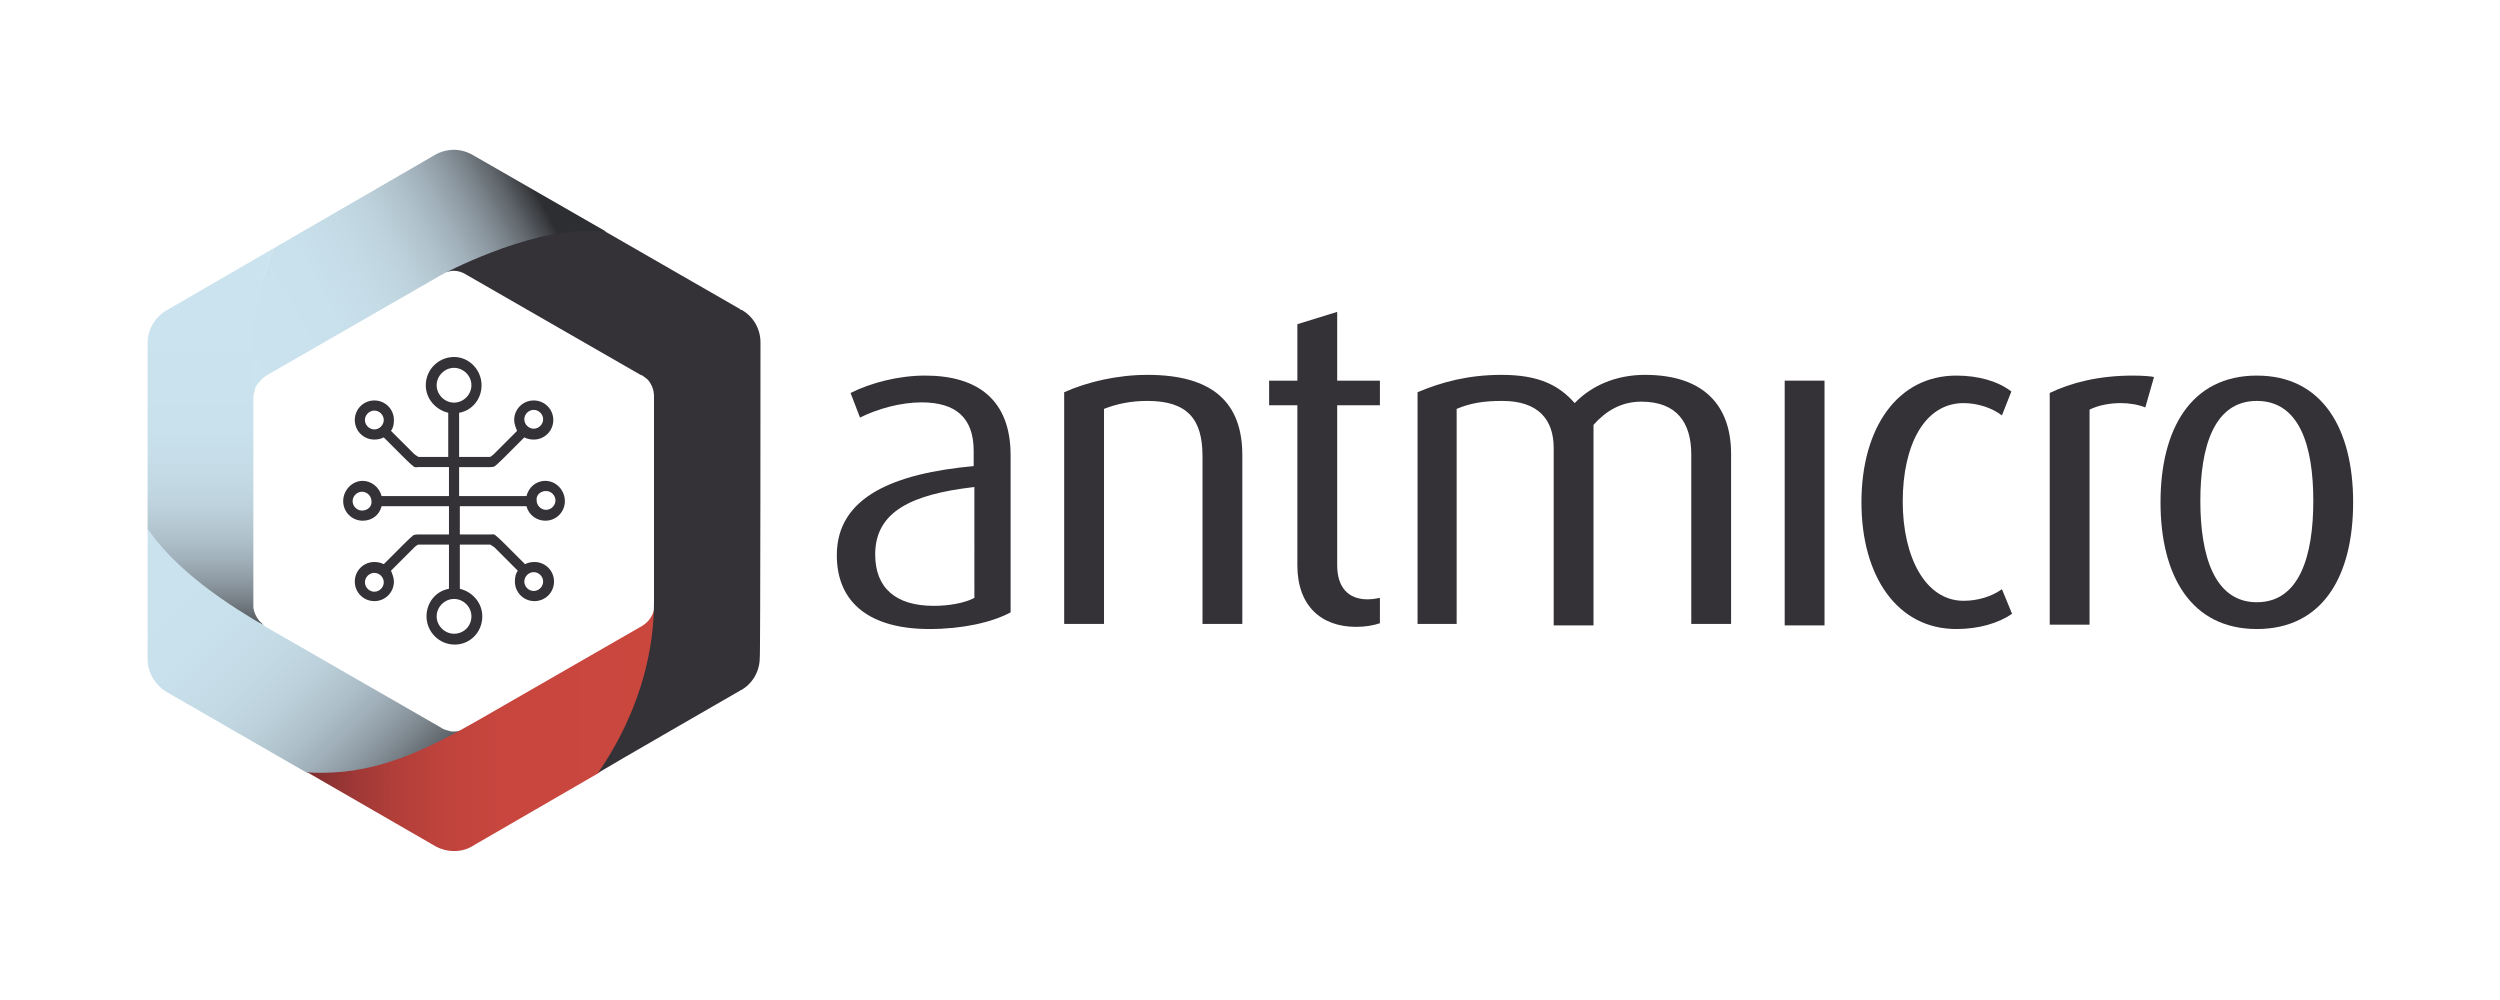 <?xml version="1.0" encoding="UTF-8" standalone="no"?>
<!-- Generator: Adobe Illustrator 22.1.0, SVG Export Plug-In . SVG Version: 6.00 Build 0)  -->

<svg
   version="1.1"
   id="Layer_1"
   x="0px"
   y="0px"
   viewBox="0 0 300 120"
   xml:space="preserve"
   sodipodi:docname="antmicro.svg"
   width="300"
   height="120"
   inkscape:version="1.2.2 (1:1.2.2+202212051552+b0a8486541)"
   xmlns:inkscape="http://www.inkscape.org/namespaces/inkscape"
   xmlns:sodipodi="http://sodipodi.sourceforge.net/DTD/sodipodi-0.dtd"
   xmlns="http://www.w3.org/2000/svg"
   xmlns:svg="http://www.w3.org/2000/svg"><defs
   id="defs2987" /><sodipodi:namedview
   id="namedview2985"
   pagecolor="#ffffff"
   bordercolor="#666666"
   borderopacity="1.0"
   inkscape:showpageshadow="2"
   inkscape:pageopacity="0.0"
   inkscape:pagecheckerboard="0"
   inkscape:deskcolor="#d1d1d1"
   showgrid="false"
   inkscape:zoom="4.4256072"
   inkscape:cx="155.57187"
   inkscape:cy="79.311152"
   inkscape:window-width="3840"
   inkscape:window-height="2136"
   inkscape:window-x="3840"
   inkscape:window-y="0"
   inkscape:window-maximized="1"
   inkscape:current-layer="Layer_1" />
<style
   type="text/css"
   id="style2868">
	.st0{fill:#343137;}
	.st1{fill:url(#SVGID_1_);}
	.st2{fill:url(#SVGID_2_);}
	.st3{fill:url(#SVGID_3_);}
	.st4{fill:url(#SVGID_4_);}
</style>








<g
   id="g3541"
   transform="matrix(1.068,0,0,1.068,-30.688,-23.907)"><path
     class="st0"
     d="m 133.172,93.062 c -6.59,0 -10.414,-2.848 -10.414,-8.299 0,-6.59 6.509,-9.194 15.378,-10.008 v -1.709 c 0,-3.743 -2.034,-5.451 -5.858,-5.451 -2.36,0 -4.963,0.732 -6.916,1.709 l -1.058,-2.766 c 2.278,-1.139 5.37,-1.953 8.38,-1.953 5.939,0 9.601,2.766 9.601,8.95 v 17.656 c -2.115,1.139 -5.451,1.871 -9.113,1.871 z m 4.963,-15.947 c -6.997,0.814 -11.065,2.766 -11.065,7.567 0,3.743 2.278,5.777 6.59,5.777 1.709,0 3.499,-0.325 4.556,-0.895 V 77.115 Z"
     id="path2870"
     style="stroke-width:0.814" /><path
     class="st0"
     d="M 163.846,92.574 V 73.616 c 0,-4.15 -1.709,-6.184 -6.184,-6.184 -1.871,0 -3.417,0.325 -4.882,0.895 v 24.165 H 148.305 V 66.457 c 2.522,-1.139 5.939,-1.953 9.357,-1.953 7.404,0 10.659,3.173 10.659,9.031 v 18.958 h -4.475 z"
     id="path2872"
     style="stroke-width:0.814" /><path
     class="st0"
     d="m 181.095,92.818 c -3.905,0 -6.59,-2.36 -6.59,-6.916 V 67.921 h -3.173 v -2.766 h 3.173 v -6.346 l 4.475,-1.383 v 7.729 h 4.8 v 2.766 h -4.8 v 17.981 c 0,2.36 1.139,3.824 3.417,3.824 0.488,0 0.976,-0.081 1.383,-0.163 v 2.848 c -0.732,0.244 -1.627,0.407 -2.685,0.407 z"
     id="path2874"
     style="stroke-width:0.814" /><path
     class="st0"
     d="M 218.765,92.574 V 73.454 c 0,-3.58 -1.627,-5.939 -5.614,-5.939 -2.278,0 -3.987,1.058 -5.37,2.604 v 22.537 h -4.475 V 72.721 c 0,-3.173 -1.709,-5.289 -5.777,-5.289 -2.115,0 -3.58,0.244 -5.126,0.895 v 24.165 h -4.394 V 66.457 c 2.685,-1.139 5.695,-1.953 9.438,-1.953 4.149,0 6.428,1.139 8.218,3.173 1.871,-1.953 4.638,-3.173 7.892,-3.173 6.753,0 9.682,3.58 9.682,8.869 v 19.12 h -4.475 z"
     id="path2876"
     style="stroke-width:0.814" /><path
     class="st0"
     d="m 229.261,92.574 v -9.764 -8.462 -9.194 h 2.441 2.034 v 6.997 6.672 13.832 h -2.197 -2.278 z"
     id="path2878"
     style="stroke-width:0.814" /><path
     class="st0"
     d="m 248.544,93.062 c -6.59,0 -10.659,-5.858 -10.659,-14.238 0,-8.38 4.068,-14.238 10.659,-14.238 2.522,0 4.719,0.651 6.184,1.79 l -1.058,2.685 c -1.058,-0.814 -2.685,-1.383 -4.312,-1.383 -4.394,0 -6.834,4.719 -6.834,11.065 0,6.184 2.522,11.147 6.834,11.147 1.627,0 3.173,-0.488 4.312,-1.302 l 1.139,2.766 c -1.546,1.058 -3.743,1.709 -6.265,1.709 z"
     id="path2880"
     style="stroke-width:0.814" /><path
     class="st0"
     d="m 269.78,68.165 c -0.814,-0.325 -1.79,-0.488 -2.766,-0.488 -1.22,0 -2.522,0.244 -3.499,0.732 v 24.165 h -4.475 V 66.538 c 2.36,-1.139 5.451,-1.953 9.357,-1.953 1.058,0 2.115,0.081 2.36,0.163 z"
     id="path2882"
     style="stroke-width:0.814" /><path
     class="st0"
     d="m 282.31,93.062 c -7.404,0 -10.821,-6.021 -10.821,-14.238 0,-8.218 3.417,-14.238 10.821,-14.238 7.404,0 10.821,6.021 10.821,14.238 0,8.299 -3.417,14.238 -10.821,14.238 z m 0,-25.629 c -4.8,0 -6.346,5.126 -6.346,11.228 0,6.102 1.546,11.391 6.346,11.391 4.8,0 6.346,-5.207 6.346,-11.391 0,-6.184 -1.546,-11.228 -6.346,-11.228 z"
     id="path2884"
     style="stroke-width:0.814" /><g
     id="g2982"
     transform="matrix(0.814,0,0,0.814,8.443,7.306)">
	<path
   class="st0"
   d="m 88.3,88.4 h 5.8 3.5 c 0.3,1.2 1.4,2 2.6,2 1.5,0 2.7,-1.2 2.7,-2.7 0,-1.5 -1.2,-2.8 -2.7,-2.8 -1.3,0 -2.3,0.9 -2.6,2.1 H 93 88.3 v -4 h 4.3 c 0,0 0.4,0 0.6,-0.1 0.4,-0.3 1.4,-1.3 1.4,-1.3 l 2.7,-2.7 c 0.4,0.2 0.8,0.3 1.3,0.3 1.5,0 2.7,-1.2 2.7,-2.7 0,-1.5 -1.2,-2.7 -2.7,-2.7 -1.5,0 -2.7,1.2 -2.7,2.7 0,0.5 0.2,1 0.4,1.5 l -3.2,3.2 c 0,0 -0.4,0.4 -0.6,0.4 -0.1,0 -0.3,0 -0.3,0 h -3.9 v -1.7 -4.4 c 1.8,-0.3 3.1,-1.9 3.1,-3.8 0,-2.1 -1.7,-3.9 -3.8,-3.9 -2.1,0 -3.9,1.7 -3.9,3.9 0,1.9 1.4,3.4 3.1,3.8 v 6.1 H 83 c 0,0 -0.2,0 -0.3,0 -0.2,-0.1 -0.6,-0.4 -0.6,-0.4 L 78.9,78 c 0.3,-0.4 0.4,-0.9 0.4,-1.5 0,-1.5 -1.2,-2.7 -2.7,-2.7 -1.5,0 -2.7,1.2 -2.7,2.7 0,1.5 1.2,2.7 2.7,2.7 0.5,0 0.9,-0.1 1.3,-0.3 l 2.7,2.7 c 0,0 1,1 1.4,1.3 0.2,0.2 0.6,0.1 0.6,0.1 h 4.3 v 2.8 1.2 h -4.4 -4.9 c -0.3,-1.2 -1.4,-2.1 -2.6,-2.1 -1.5,0 -2.7,1.3 -2.7,2.8 0,1.5 1.2,2.7 2.7,2.7 1.3,0 2.3,-0.8 2.6,-2 h 4.9 4.4 v 3.9 h -4.3 c 0,0 -0.4,0 -0.6,0.1 -0.4,0.3 -1.4,1.3 -1.4,1.3 l -2.7,2.7 c -0.4,-0.2 -0.8,-0.3 -1.3,-0.3 -1.5,0 -2.7,1.2 -2.7,2.7 0,1.5 1.2,2.7 2.7,2.7 1.5,0 2.7,-1.2 2.7,-2.7 0,-0.5 -0.2,-1 -0.4,-1.5 l 3.2,-3.2 c 0,0 0.4,-0.4 0.6,-0.4 0.1,0 0.3,0 0.3,0 h 3.9 v 2.8 3.3 c -1.8,0.3 -3.1,1.9 -3.1,3.8 0,2.1 1.7,3.9 3.9,3.9 2.1,0 3.8,-1.7 3.8,-3.9 0,-1.9 -1.4,-3.4 -3.1,-3.8 v -6.1 h 3.9 c 0,0 0.2,0 0.3,0 0.2,0.1 0.6,0.4 0.6,0.4 l 3.2,3.2 c -0.3,0.4 -0.4,0.9 -0.4,1.5 0,1.5 1.2,2.7 2.7,2.7 1.5,0 2.7,-1.2 2.7,-2.7 0,-1.5 -1.2,-2.7 -2.7,-2.7 -0.5,0 -0.9,0.1 -1.3,0.3 l -2.7,-2.7 c 0,0 -1,-1 -1.4,-1.3 -0.2,-0.2 -0.6,-0.1 -0.6,-0.1 H 88.4 V 90 88.4 Z m 12,-2.1 c 0.7,0 1.3,0.6 1.3,1.3 0,0.7 -0.6,1.3 -1.3,1.3 -0.7,0 -1.3,-0.6 -1.3,-1.3 -0.1,-0.7 0.5,-1.3 1.3,-1.3 z M 98.6,75.1 c 0.7,0 1.3,0.6 1.3,1.3 0,0.7 -0.6,1.3 -1.3,1.3 -0.7,0 -1.3,-0.6 -1.3,-1.3 0,-0.7 0.6,-1.3 1.3,-1.3 z m -22,2.7 c -0.7,0 -1.3,-0.6 -1.3,-1.3 0,-0.7 0.6,-1.3 1.3,-1.3 0.7,0 1.3,0.6 1.3,1.3 0,0.7 -0.6,1.3 -1.3,1.3 z M 74.9,89 c -0.7,0 -1.3,-0.6 -1.3,-1.3 0,-0.7 0.6,-1.3 1.3,-1.3 0.7,0 1.3,0.6 1.3,1.3 0.1,0.7 -0.5,1.3 -1.3,1.3 z m 1.7,11.2 c -0.7,0 -1.3,-0.6 -1.3,-1.3 0,-0.7 0.6,-1.3 1.3,-1.3 0.7,0 1.3,0.6 1.3,1.3 0,0.7 -0.6,1.3 -1.3,1.3 z m 22,-2.7 c 0.7,0 1.3,0.6 1.3,1.3 0,0.7 -0.6,1.3 -1.3,1.3 -0.7,0 -1.3,-0.6 -1.3,-1.3 0,-0.7 0.6,-1.3 1.3,-1.3 z m -11,8.5 c -1.3,0 -2.4,-1.1 -2.4,-2.4 0,-1.3 1.1,-2.4 2.4,-2.4 1.3,0 2.4,1.1 2.4,2.4 0,1.3 -1,2.4 -2.4,2.4 z m 0,-36.7 c 1.3,0 2.4,1.1 2.4,2.4 0,1.3 -1.1,2.4 -2.4,2.4 -1.3,0 -2.4,-1.1 -2.4,-2.4 0,-1.3 1.1,-2.4 2.4,-2.4 z"
   id="path2886" />
	<linearGradient
   id="SVGID_1_"
   gradientUnits="userSpaceOnUse"
   x1="54.012"
   y1="107.288"
   x2="54.012"
   y2="63.495">
		<stop
   offset="0"
   style="stop-color:#2D2E32"
   id="stop2888" />
		<stop
   offset="2.350235e-02"
   style="stop-color:#3E4044"
   id="stop2890" />
		<stop
   offset="7.545573e-02"
   style="stop-color:#5C6268"
   id="stop2892" />
		<stop
   offset="0.133"
   style="stop-color:#778087"
   id="stop2894" />
		<stop
   offset="0.195"
   style="stop-color:#8E9AA3"
   id="stop2896" />
		<stop
   offset="0.263"
   style="stop-color:#A1B0BA"
   id="stop2898" />
		<stop
   offset="0.338"
   style="stop-color:#B0C3CD"
   id="stop2900" />
		<stop
   offset="0.425"
   style="stop-color:#BCD1DB"
   id="stop2902" />
		<stop
   offset="0.529"
   style="stop-color:#C4DBE6"
   id="stop2904" />
		<stop
   offset="0.67"
   style="stop-color:#C9E1EC"
   id="stop2906" />
		<stop
   offset="1"
   style="stop-color:#CAE3EE"
   id="stop2908" />
	</linearGradient>
	<path
   class="st1"
   d="m 62.7,52.8 -14.5,8.4 c -1.7,0.9 -2.9,2.6 -2.9,4.7 0,0.2 0,0.3 0,0.5 v 21.1 0.5 3.6 c 3.9,5.6 9.7,10.5 16,13.2 0,0 -0.5,-0.5 -0.6,-0.6 -0.4,-0.5 -0.7,-1.1 -0.8,-1.8 0,-0.1 0,-0.6 0,-0.7 v -0.2 -13.8 0 -14 c 0,-0.1 0,-0.2 0,-0.3 0,-0.4 0.1,-0.7 0.2,-1 -0.2,-1.6 -0.3,-3.2 -0.3,-4.9 0,-5.2 1,-10.2 2.9,-14.7 z"
   id="path2911"
   style="fill:url(#SVGID_1_)" />
	<linearGradient
   id="SVGID_2_"
   gradientUnits="userSpaceOnUse"
   x1="83.439"
   y1="130.043"
   x2="42.869"
   y2="89.474">
		<stop
   offset="0"
   style="stop-color:#2D2E32"
   id="stop2913" />
		<stop
   offset="2.350235e-02"
   style="stop-color:#3E4044"
   id="stop2915" />
		<stop
   offset="7.545573e-02"
   style="stop-color:#5C6268"
   id="stop2917" />
		<stop
   offset="0.133"
   style="stop-color:#778087"
   id="stop2919" />
		<stop
   offset="0.195"
   style="stop-color:#8E9AA3"
   id="stop2921" />
		<stop
   offset="0.263"
   style="stop-color:#A1B0BA"
   id="stop2923" />
		<stop
   offset="0.338"
   style="stop-color:#B0C3CD"
   id="stop2925" />
		<stop
   offset="0.425"
   style="stop-color:#BCD1DB"
   id="stop2927" />
		<stop
   offset="0.529"
   style="stop-color:#C4DBE6"
   id="stop2929" />
		<stop
   offset="0.67"
   style="stop-color:#C9E1EC"
   id="stop2931" />
		<stop
   offset="1"
   style="stop-color:#CAE3EE"
   id="stop2933" />
	</linearGradient>
	<path
   class="st2"
   d="M 45.3,91.5 V 109 c 0,0.2 0,0.3 0,0.5 0,2 1.2,3.8 2.9,4.7 l 19.1,11 c 0.7,0 1.4,0.1 2,0.1 8.1,0 15.6,-2.7 21.7,-7.3 l -1.5,0.9 c -0.5,0.4 -1.2,0.6 -1.9,0.6 -0.2,0 -0.5,0 -0.7,-0.1 -0.4,-0.1 -0.8,-0.2 -1.2,-0.5 l -24,-13.8 C 61.5,104.8 50.5,99.2 45.3,91.5 Z"
   id="path2936"
   style="fill:url(#SVGID_2_)" />
	<linearGradient
   id="SVGID_3_"
   gradientUnits="userSpaceOnUse"
   x1="67.315"
   y1="118.831"
   x2="115.521"
   y2="118.831">
		<stop
   offset="0"
   style="stop-color:#7E2D2F"
   id="stop2938" />
		<stop
   offset="3.716034e-02"
   style="stop-color:#883031"
   id="stop2940" />
		<stop
   offset="0.135"
   style="stop-color:#9E3836"
   id="stop2942" />
		<stop
   offset="0.248"
   style="stop-color:#B13E39"
   id="stop2944" />
		<stop
   offset="0.384"
   style="stop-color:#BF433C"
   id="stop2946" />
		<stop
   offset="0.568"
   style="stop-color:#C8463E"
   id="stop2948" />
		<stop
   offset="1"
   style="stop-color:#CA473E"
   id="stop2950" />
	</linearGradient>
	<path
   class="st3"
   d="m 115.2,102.7 c -0.2,0.9 -0.8,1.7 -1.6,2.2 0,0 -22.6,13 -22.6,13 -7,4 -13.6,7.3 -21.7,7.3 -0.7,0 -1.4,0 -2,-0.1 l 17.5,10.1 c 0.8,0.5 1.8,0.8 2.8,0.8 1.1,0 2,-0.3 2.9,-0.9 l 17.1,-9.9 c 0,0 0.3,-0.4 0.4,-0.7 4.5,-6.1 7.4,-15.1 7.5,-23.2 0,0.1 -0.2,1.2 -0.3,1.4 z"
   id="path2953"
   style="fill:url(#SVGID_3_)" />
	<path
   class="st0"
   d="m 129.9,65.8 c 0,-1.9 -1,-3.6 -2.6,-4.5 h -0.1 c 0,0 -0.1,0 -0.1,-0.1 L 108.5,50.5 c -1.1,-0.6 -2.2,-1 -2.2,-1 0,0 -1,-0.4 -1.4,-0.4 -6.7,0.2 -17.6,2.9 -18.5,7 0.1,0 0.4,-0.1 0.4,-0.1 0.2,0 0.4,-0.1 0.7,-0.1 0.7,0 1.3,0.2 1.9,0.6 l 24,13.8 c 0,0 0,0 0.1,0 v 0 c 0.3,0.2 0.6,0.4 0.9,0.7 0.5,0.6 0.8,1.4 0.8,2.2 0,0 0,0 0,0.1 0,0 0,0 0,0 0,0 0,1.2 0,28.3 0,13.9 -7.9,23.6 -7.7,23.6 1.1,-0.7 19.5,-11.3 19.5,-11.3 0,0 0.1,0 0.1,-0.1 h 0.1 c 0,0 0,0 0,0 1.6,-0.9 2.6,-2.6 2.6,-4.5 0.1,0.2 0.1,-43.4 0.1,-43.5 z"
   id="path2955" />
	<linearGradient
   id="SVGID_4_"
   gradientUnits="userSpaceOnUse"
   x1="98.526"
   y1="44.276"
   x2="55.484"
   y2="67.754">
		<stop
   offset="0"
   style="stop-color:#2D2E32"
   id="stop2957" />
		<stop
   offset="2.350235e-02"
   style="stop-color:#3E4044"
   id="stop2959" />
		<stop
   offset="7.545573e-02"
   style="stop-color:#5C6268"
   id="stop2961" />
		<stop
   offset="0.133"
   style="stop-color:#778087"
   id="stop2963" />
		<stop
   offset="0.195"
   style="stop-color:#8E9AA3"
   id="stop2965" />
		<stop
   offset="0.263"
   style="stop-color:#A1B0BA"
   id="stop2967" />
		<stop
   offset="0.338"
   style="stop-color:#B0C3CD"
   id="stop2969" />
		<stop
   offset="0.425"
   style="stop-color:#BCD1DB"
   id="stop2971" />
		<stop
   offset="0.529"
   style="stop-color:#C4DBE6"
   id="stop2973" />
		<stop
   offset="0.67"
   style="stop-color:#C9E1EC"
   id="stop2975" />
		<stop
   offset="1"
   style="stop-color:#CAE3EE"
   id="stop2977" />
	</linearGradient>
	<path
   class="st4"
   d="m 61.8,70.3 24,-13.8 c 0.3,-0.2 11.7,-6.2 20.3,-6.1 0.9,0 1.7,0 2.5,0.1 L 90.5,40.1 c -0.8,-0.5 -1.8,-0.9 -2.9,-0.9 -1,0 -2,0.3 -2.8,0.8 l -19,11 -3.1,1.8 c -1.9,4.5 -3,9.5 -3,14.7 0,1.7 0.1,3.3 0.3,4.9 0.4,-0.9 1,-1.6 1.8,-2.1 z"
   id="path2980"
   style="fill:url(#SVGID_4_)" />
</g></g>
</svg>
